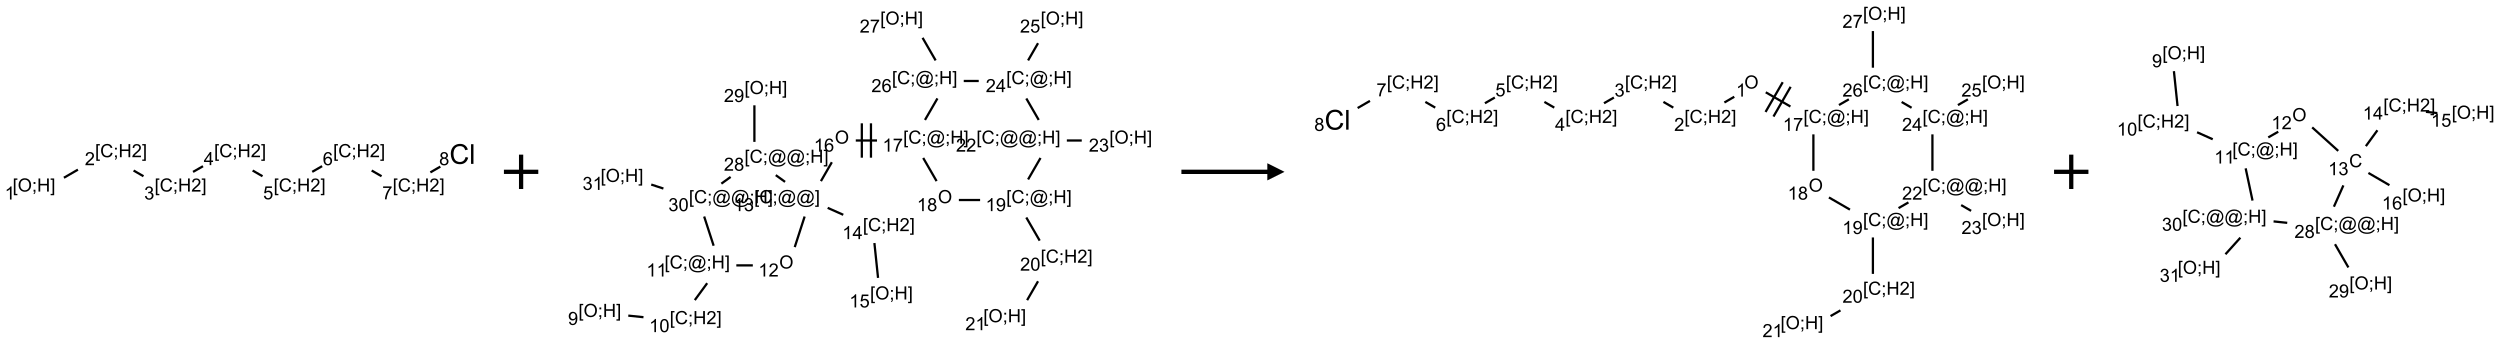 <?xml version="1.0" encoding="UTF-8"?>
<svg xmlns="http://www.w3.org/2000/svg" xmlns:xlink="http://www.w3.org/1999/xlink" width="1455" height="200" viewBox="0 0 1455 200">
<defs>
<g>
<g id="glyph-0-0">
<path d="M 1.332 0 L 1.332 -6.668 L 6.668 -6.668 L 6.668 0 Z M 1.5 -0.168 L 6.5 -0.168 L 6.5 -6.5 L 1.5 -6.5 Z M 1.5 -0.168 "/>
</g>
<g id="glyph-0-1">
<path d="M 0.723 2.121 L 0.723 -7.637 L 2.793 -7.637 L 2.793 -6.859 L 1.66 -6.859 L 1.66 1.344 L 2.793 1.344 L 2.793 2.121 Z M 0.723 2.121 "/>
</g>
<g id="glyph-0-2">
<path d="M 0.516 -3.719 C 0.516 -4.984 0.855 -5.977 1.535 -6.695 C 2.215 -7.414 3.094 -7.77 4.172 -7.77 C 4.875 -7.77 5.512 -7.602 6.078 -7.266 C 6.645 -6.93 7.074 -6.461 7.371 -5.855 C 7.668 -5.254 7.816 -4.57 7.816 -3.809 C 7.816 -3.035 7.66 -2.34 7.348 -1.73 C 7.035 -1.117 6.594 -0.656 6.02 -0.34 C 5.449 -0.027 4.828 0.129 4.168 0.129 C 3.449 0.129 2.805 -0.043 2.238 -0.391 C 1.672 -0.738 1.246 -1.211 0.953 -1.812 C 0.66 -2.414 0.516 -3.047 0.516 -3.719 Z M 1.559 -3.703 C 1.559 -2.781 1.805 -2.059 2.301 -1.527 C 2.793 -1 3.414 -0.734 4.16 -0.734 C 4.922 -0.734 5.547 -1 6.039 -1.535 C 6.531 -2.07 6.777 -2.828 6.777 -3.812 C 6.777 -4.434 6.672 -4.977 6.461 -5.441 C 6.25 -5.902 5.945 -6.262 5.539 -6.52 C 5.133 -6.773 4.68 -6.902 4.176 -6.902 C 3.461 -6.902 2.848 -6.656 2.332 -6.164 C 1.816 -5.672 1.559 -4.852 1.559 -3.703 Z M 1.559 -3.703 "/>
</g>
<g id="glyph-0-3">
<path d="M 0.949 -4.465 L 0.949 -5.531 L 2.016 -5.531 L 2.016 -4.465 Z M 0.949 0 L 0.949 -1.066 L 2.016 -1.066 L 2.016 0 C 2.016 0.391 1.945 0.711 1.809 0.949 C 1.668 1.191 1.449 1.379 1.145 1.512 L 0.887 1.109 C 1.082 1.023 1.23 0.895 1.324 0.727 C 1.418 0.559 1.469 0.316 1.48 0 Z M 0.949 0 "/>
</g>
<g id="glyph-0-4">
<path d="M 0.855 0 L 0.855 -7.637 L 1.863 -7.637 L 1.863 -4.5 L 5.832 -4.5 L 5.832 -7.637 L 6.844 -7.637 L 6.844 0 L 5.832 0 L 5.832 -3.598 L 1.863 -3.598 L 1.863 0 Z M 0.855 0 "/>
</g>
<g id="glyph-0-5">
<path d="M 2.27 2.121 L 0.203 2.121 L 0.203 1.344 L 1.332 1.344 L 1.332 -6.859 L 0.203 -6.859 L 0.203 -7.637 L 2.27 -7.637 Z M 2.27 2.121 "/>
</g>
<g id="glyph-0-6">
<path d="M 3.973 0 L 3.035 0 L 3.035 -5.973 C 2.809 -5.758 2.516 -5.543 2.148 -5.328 C 1.781 -5.113 1.453 -4.953 1.16 -4.844 L 1.16 -5.75 C 1.684 -5.996 2.145 -6.297 2.535 -6.645 C 2.93 -6.996 3.207 -7.336 3.371 -7.668 L 3.973 -7.668 Z M 3.973 0 "/>
</g>
<g id="glyph-0-7">
<path d="M 6.27 -2.676 L 7.281 -2.422 C 7.07 -1.594 6.688 -0.961 6.137 -0.523 C 5.586 -0.086 4.914 0.129 4.121 0.129 C 3.297 0.129 2.629 -0.039 2.113 -0.371 C 1.598 -0.707 1.203 -1.191 0.934 -1.828 C 0.664 -2.465 0.531 -3.145 0.531 -3.875 C 0.531 -4.672 0.684 -5.363 0.988 -5.957 C 1.293 -6.547 1.723 -6.996 2.285 -7.305 C 2.844 -7.613 3.461 -7.766 4.137 -7.766 C 4.898 -7.766 5.543 -7.57 6.062 -7.184 C 6.582 -6.793 6.945 -6.246 7.152 -5.543 L 6.156 -5.309 C 5.98 -5.863 5.723 -6.266 5.387 -6.52 C 5.051 -6.773 4.625 -6.902 4.113 -6.902 C 3.527 -6.902 3.039 -6.762 2.645 -6.48 C 2.25 -6.199 1.973 -5.82 1.812 -5.348 C 1.652 -4.871 1.574 -4.383 1.574 -3.879 C 1.574 -3.23 1.668 -2.664 1.855 -2.18 C 2.047 -1.695 2.34 -1.332 2.738 -1.094 C 3.137 -0.855 3.57 -0.734 4.035 -0.734 C 4.602 -0.734 5.082 -0.898 5.473 -1.223 C 5.867 -1.551 6.133 -2.035 6.27 -2.676 Z M 6.27 -2.676 "/>
</g>
<g id="glyph-0-8">
<path d="M 5.371 -0.902 L 5.371 0 L 0.324 0 C 0.316 -0.227 0.352 -0.441 0.434 -0.652 C 0.562 -0.996 0.766 -1.332 1.051 -1.668 C 1.332 -2 1.742 -2.387 2.277 -2.824 C 3.105 -3.504 3.668 -4.043 3.957 -4.441 C 4.25 -4.84 4.395 -5.215 4.395 -5.566 C 4.395 -5.938 4.262 -6.254 3.996 -6.508 C 3.73 -6.762 3.387 -6.891 2.957 -6.891 C 2.508 -6.891 2.145 -6.754 1.875 -6.484 C 1.605 -6.215 1.469 -5.84 1.465 -5.359 L 0.5 -5.457 C 0.566 -6.176 0.812 -6.727 1.246 -7.102 C 1.676 -7.477 2.254 -7.668 2.98 -7.668 C 3.711 -7.668 4.293 -7.465 4.719 -7.059 C 5.145 -6.652 5.359 -6.148 5.359 -5.547 C 5.359 -5.242 5.297 -4.941 5.172 -4.645 C 5.047 -4.352 4.84 -4.039 4.551 -3.715 C 4.262 -3.387 3.777 -2.938 3.105 -2.371 C 2.543 -1.898 2.18 -1.578 2.02 -1.41 C 1.859 -1.242 1.73 -1.07 1.625 -0.902 Z M 5.371 -0.902 "/>
</g>
<g id="glyph-0-9">
<path d="M 0.449 -2.016 L 1.387 -2.141 C 1.492 -1.609 1.676 -1.227 1.934 -0.992 C 2.191 -0.758 2.508 -0.641 2.879 -0.641 C 3.32 -0.641 3.695 -0.793 3.996 -1.098 C 4.301 -1.402 4.453 -1.781 4.453 -2.234 C 4.453 -2.664 4.312 -3.02 4.031 -3.301 C 3.75 -3.578 3.391 -3.719 2.957 -3.719 C 2.781 -3.719 2.562 -3.684 2.297 -3.613 L 2.402 -4.438 C 2.465 -4.43 2.516 -4.426 2.551 -4.426 C 2.949 -4.426 3.312 -4.531 3.629 -4.738 C 3.949 -4.949 4.109 -5.27 4.109 -5.703 C 4.109 -6.047 3.992 -6.332 3.762 -6.559 C 3.527 -6.785 3.227 -6.895 2.859 -6.895 C 2.496 -6.895 2.191 -6.781 1.949 -6.551 C 1.707 -6.324 1.547 -5.98 1.48 -5.52 L 0.543 -5.688 C 0.656 -6.316 0.918 -6.805 1.324 -7.148 C 1.73 -7.492 2.234 -7.668 2.84 -7.668 C 3.254 -7.668 3.641 -7.578 3.988 -7.398 C 4.34 -7.219 4.609 -6.977 4.793 -6.668 C 4.98 -6.359 5.074 -6.031 5.074 -5.684 C 5.074 -5.352 4.984 -5.051 4.809 -4.781 C 4.629 -4.512 4.367 -4.297 4.02 -4.137 C 4.473 -4.031 4.824 -3.816 5.074 -3.488 C 5.324 -3.16 5.449 -2.75 5.449 -2.254 C 5.449 -1.59 5.203 -1.023 4.719 -0.559 C 4.234 -0.098 3.617 0.137 2.875 0.137 C 2.203 0.137 1.648 -0.062 1.207 -0.465 C 0.762 -0.863 0.512 -1.379 0.449 -2.016 Z M 0.449 -2.016 "/>
</g>
<g id="glyph-0-10">
<path d="M 3.449 0 L 3.449 -1.828 L 0.137 -1.828 L 0.137 -2.688 L 3.621 -7.637 L 4.387 -7.637 L 4.387 -2.688 L 5.418 -2.688 L 5.418 -1.828 L 4.387 -1.828 L 4.387 0 Z M 3.449 -2.688 L 3.449 -6.129 L 1.059 -2.688 Z M 3.449 -2.688 "/>
</g>
<g id="glyph-0-11">
<path d="M 0.441 -2 L 1.426 -2.082 C 1.5 -1.605 1.668 -1.242 1.934 -1.004 C 2.199 -0.762 2.52 -0.641 2.895 -0.641 C 3.348 -0.641 3.73 -0.812 4.043 -1.152 C 4.355 -1.492 4.512 -1.941 4.512 -2.504 C 4.512 -3.039 4.359 -3.461 4.059 -3.77 C 3.758 -4.078 3.367 -4.234 2.879 -4.234 C 2.578 -4.234 2.305 -4.164 2.062 -4.027 C 1.82 -3.891 1.629 -3.715 1.488 -3.496 L 0.609 -3.609 L 1.348 -7.531 L 5.145 -7.531 L 5.145 -6.637 L 2.098 -6.637 L 1.688 -4.582 C 2.145 -4.902 2.625 -5.062 3.129 -5.062 C 3.797 -5.062 4.359 -4.832 4.816 -4.371 C 5.277 -3.91 5.504 -3.312 5.504 -2.59 C 5.504 -1.898 5.305 -1.301 4.902 -0.797 C 4.41 -0.18 3.742 0.129 2.895 0.129 C 2.199 0.129 1.633 -0.062 1.195 -0.453 C 0.758 -0.844 0.504 -1.359 0.441 -2 Z M 0.441 -2 "/>
</g>
<g id="glyph-0-12">
<path d="M 5.309 -5.766 L 4.375 -5.691 C 4.293 -6.059 4.172 -6.328 4.02 -6.496 C 3.766 -6.762 3.453 -6.895 3.082 -6.895 C 2.785 -6.895 2.523 -6.812 2.297 -6.645 C 2 -6.43 1.77 -6.117 1.598 -5.703 C 1.43 -5.289 1.34 -4.703 1.332 -3.938 C 1.559 -4.281 1.836 -4.535 2.16 -4.703 C 2.488 -4.871 2.828 -4.953 3.188 -4.953 C 3.812 -4.953 4.344 -4.723 4.785 -4.262 C 5.223 -3.801 5.441 -3.207 5.441 -2.48 C 5.441 -2 5.34 -1.555 5.133 -1.145 C 4.926 -0.73 4.641 -0.418 4.281 -0.199 C 3.922 0.02 3.512 0.129 3.051 0.129 C 2.27 0.129 1.633 -0.156 1.141 -0.73 C 0.648 -1.305 0.402 -2.254 0.402 -3.574 C 0.402 -5.051 0.672 -6.121 1.219 -6.793 C 1.695 -7.375 2.336 -7.668 3.141 -7.668 C 3.742 -7.668 4.234 -7.5 4.617 -7.16 C 5 -6.824 5.23 -6.359 5.309 -5.766 Z M 1.48 -2.473 C 1.48 -2.152 1.547 -1.844 1.684 -1.547 C 1.82 -1.25 2.016 -1.027 2.262 -0.871 C 2.508 -0.719 2.766 -0.641 3.035 -0.641 C 3.434 -0.641 3.773 -0.801 4.059 -1.121 C 4.344 -1.441 4.484 -1.875 4.484 -2.422 C 4.484 -2.949 4.344 -3.367 4.062 -3.668 C 3.781 -3.973 3.426 -4.125 3 -4.125 C 2.578 -4.125 2.219 -3.973 1.922 -3.668 C 1.625 -3.363 1.48 -2.969 1.48 -2.473 Z M 1.48 -2.473 "/>
</g>
<g id="glyph-0-13">
<path d="M 0.504 -6.637 L 0.504 -7.535 L 5.449 -7.535 L 5.449 -6.809 C 4.961 -6.289 4.48 -5.602 4.004 -4.746 C 3.527 -3.887 3.156 -3.004 2.895 -2.098 C 2.707 -1.461 2.59 -0.762 2.535 0 L 1.574 0 C 1.582 -0.602 1.703 -1.328 1.926 -2.176 C 2.152 -3.027 2.477 -3.848 2.898 -4.637 C 3.32 -5.426 3.77 -6.094 4.246 -6.637 Z M 0.504 -6.637 "/>
</g>
<g id="glyph-0-14">
<path d="M 1.887 -4.141 C 1.496 -4.281 1.207 -4.484 1.02 -4.75 C 0.832 -5.016 0.738 -5.328 0.738 -5.699 C 0.738 -6.254 0.938 -6.719 1.34 -7.098 C 1.738 -7.477 2.27 -7.668 2.934 -7.668 C 3.598 -7.668 4.137 -7.473 4.543 -7.086 C 4.949 -6.699 5.152 -6.227 5.152 -5.672 C 5.152 -5.316 5.059 -5.008 4.871 -4.746 C 4.688 -4.484 4.406 -4.281 4.027 -4.141 C 4.496 -3.988 4.852 -3.742 5.098 -3.402 C 5.34 -3.062 5.465 -2.656 5.465 -2.184 C 5.465 -1.531 5.234 -0.98 4.77 -0.535 C 4.309 -0.09 3.703 0.129 2.949 0.129 C 2.195 0.129 1.586 -0.094 1.125 -0.539 C 0.664 -0.984 0.434 -1.543 0.434 -2.207 C 0.434 -2.703 0.559 -3.121 0.809 -3.457 C 1.062 -3.793 1.422 -4.02 1.887 -4.141 Z M 1.699 -5.73 C 1.699 -5.367 1.812 -5.074 2.047 -4.844 C 2.281 -4.613 2.582 -4.5 2.953 -4.5 C 3.312 -4.5 3.609 -4.613 3.84 -4.84 C 4.07 -5.066 4.188 -5.348 4.188 -5.676 C 4.188 -6.02 4.07 -6.309 3.832 -6.543 C 3.594 -6.777 3.297 -6.895 2.941 -6.895 C 2.586 -6.895 2.289 -6.781 2.051 -6.551 C 1.816 -6.324 1.699 -6.047 1.699 -5.73 Z M 1.395 -2.203 C 1.395 -1.938 1.461 -1.676 1.586 -1.426 C 1.711 -1.176 1.902 -0.984 2.152 -0.848 C 2.402 -0.711 2.672 -0.641 2.957 -0.641 C 3.406 -0.641 3.777 -0.785 4.066 -1.074 C 4.359 -1.363 4.504 -1.727 4.504 -2.172 C 4.504 -2.625 4.355 -2.996 4.055 -3.293 C 3.754 -3.586 3.379 -3.734 2.926 -3.734 C 2.484 -3.734 2.121 -3.59 1.832 -3.297 C 1.543 -3.004 1.395 -2.641 1.395 -2.203 Z M 1.395 -2.203 "/>
</g>
<g id="glyph-0-15">
<path d="M 0.582 -1.766 L 1.484 -1.848 C 1.562 -1.426 1.707 -1.117 1.922 -0.926 C 2.137 -0.734 2.414 -0.641 2.75 -0.641 C 3.039 -0.641 3.289 -0.707 3.508 -0.84 C 3.727 -0.973 3.902 -1.148 4.043 -1.367 C 4.18 -1.586 4.297 -1.887 4.391 -2.262 C 4.484 -2.637 4.531 -3.016 4.531 -3.406 C 4.531 -3.449 4.531 -3.512 4.527 -3.594 C 4.34 -3.297 4.082 -3.055 3.758 -2.867 C 3.434 -2.68 3.082 -2.59 2.703 -2.59 C 2.07 -2.59 1.535 -2.816 1.098 -3.277 C 0.66 -3.734 0.441 -4.34 0.441 -5.09 C 0.441 -5.863 0.672 -6.484 1.129 -6.957 C 1.586 -7.43 2.156 -7.668 2.844 -7.668 C 3.34 -7.668 3.793 -7.531 4.207 -7.266 C 4.617 -7 4.93 -6.617 5.145 -6.121 C 5.355 -5.629 5.465 -4.91 5.465 -3.973 C 5.465 -2.996 5.359 -2.223 5.145 -1.645 C 4.934 -1.066 4.617 -0.625 4.199 -0.324 C 3.781 -0.02 3.293 0.129 2.73 0.129 C 2.133 0.129 1.645 -0.035 1.266 -0.367 C 0.887 -0.699 0.66 -1.164 0.582 -1.766 Z M 4.422 -5.137 C 4.422 -5.676 4.277 -6.102 3.992 -6.418 C 3.707 -6.734 3.359 -6.891 2.957 -6.891 C 2.543 -6.891 2.18 -6.719 1.871 -6.379 C 1.562 -6.039 1.406 -5.598 1.406 -5.059 C 1.406 -4.57 1.555 -4.176 1.848 -3.871 C 2.141 -3.566 2.5 -3.418 2.934 -3.418 C 3.367 -3.418 3.723 -3.57 4.004 -3.871 C 4.281 -4.176 4.422 -4.598 4.422 -5.137 Z M 4.422 -5.137 "/>
</g>
<g id="glyph-0-16">
<path d="M 0.441 -3.766 C 0.441 -4.668 0.535 -5.395 0.723 -5.945 C 0.906 -6.496 1.184 -6.922 1.551 -7.219 C 1.918 -7.516 2.375 -7.668 2.934 -7.668 C 3.344 -7.668 3.703 -7.586 4.012 -7.418 C 4.32 -7.254 4.574 -7.016 4.777 -6.707 C 4.977 -6.395 5.137 -6.016 5.25 -5.57 C 5.363 -5.125 5.422 -4.523 5.422 -3.766 C 5.422 -2.871 5.328 -2.148 5.145 -1.598 C 4.961 -1.047 4.688 -0.621 4.32 -0.32 C 3.953 -0.02 3.492 0.129 2.934 0.129 C 2.195 0.129 1.617 -0.133 1.199 -0.66 C 0.695 -1.297 0.441 -2.332 0.441 -3.766 Z M 1.406 -3.766 C 1.406 -2.512 1.555 -1.68 1.848 -1.262 C 2.141 -0.848 2.5 -0.641 2.934 -0.641 C 3.363 -0.641 3.727 -0.848 4.02 -1.266 C 4.312 -1.684 4.457 -2.516 4.457 -3.766 C 4.457 -5.023 4.312 -5.859 4.02 -6.27 C 3.727 -6.684 3.359 -6.891 2.922 -6.891 C 2.492 -6.891 2.148 -6.707 1.891 -6.344 C 1.566 -5.879 1.406 -5.02 1.406 -3.766 Z M 1.406 -3.766 "/>
</g>
<g id="glyph-0-17">
<path d="M 6.047 -0.848 C 5.82 -0.59 5.57 -0.379 5.289 -0.223 C 5.008 -0.062 4.73 0.016 4.449 0.016 C 4.141 0.016 3.84 -0.074 3.547 -0.254 C 3.254 -0.434 3.02 -0.715 2.836 -1.09 C 2.652 -1.465 2.562 -1.875 2.562 -2.324 C 2.562 -2.875 2.703 -3.43 2.988 -3.98 C 3.27 -4.535 3.621 -4.953 4.043 -5.23 C 4.461 -5.508 4.871 -5.645 5.266 -5.645 C 5.566 -5.645 5.855 -5.566 6.129 -5.41 C 6.402 -5.25 6.641 -5.012 6.84 -4.688 L 7.016 -5.496 L 7.949 -5.496 L 7.199 -2 C 7.094 -1.516 7.043 -1.246 7.043 -1.191 C 7.043 -1.098 7.078 -1.02 7.148 -0.949 C 7.219 -0.883 7.305 -0.848 7.406 -0.848 C 7.59 -0.848 7.832 -0.953 8.129 -1.168 C 8.527 -1.445 8.84 -1.816 9.07 -2.285 C 9.301 -2.75 9.418 -3.234 9.418 -3.73 C 9.418 -4.309 9.27 -4.852 8.973 -5.355 C 8.676 -5.859 8.23 -6.262 7.645 -6.562 C 7.055 -6.863 6.406 -7.016 5.691 -7.016 C 4.879 -7.016 4.137 -6.824 3.465 -6.445 C 2.793 -6.066 2.273 -5.52 1.902 -4.809 C 1.535 -4.098 1.348 -3.34 1.348 -2.527 C 1.348 -1.676 1.535 -0.941 1.902 -0.328 C 2.273 0.285 2.809 0.742 3.508 1.035 C 4.207 1.328 4.984 1.473 5.832 1.473 C 6.742 1.473 7.504 1.32 8.121 1.016 C 8.734 0.711 9.195 0.34 9.5 -0.098 L 10.441 -0.098 C 10.266 0.266 9.961 0.637 9.531 1.016 C 9.102 1.395 8.59 1.695 7.996 1.914 C 7.402 2.133 6.688 2.246 5.848 2.246 C 5.078 2.246 4.367 2.145 3.715 1.949 C 3.066 1.75 2.512 1.453 2.051 1.055 C 1.594 0.656 1.25 0.199 1.016 -0.316 C 0.723 -0.973 0.578 -1.684 0.578 -2.441 C 0.578 -3.289 0.75 -4.098 1.098 -4.863 C 1.523 -5.805 2.125 -6.527 2.902 -7.027 C 3.684 -7.527 4.629 -7.777 5.738 -7.777 C 6.602 -7.777 7.375 -7.602 8.059 -7.246 C 8.746 -6.895 9.285 -6.371 9.684 -5.672 C 10.02 -5.07 10.188 -4.418 10.188 -3.715 C 10.188 -2.707 9.832 -1.812 9.125 -1.031 C 8.492 -0.328 7.801 0.02 7.051 0.02 C 6.812 0.02 6.617 -0.016 6.473 -0.09 C 6.324 -0.16 6.215 -0.266 6.145 -0.402 C 6.102 -0.488 6.066 -0.637 6.047 -0.848 Z M 3.527 -2.262 C 3.527 -1.785 3.641 -1.414 3.863 -1.152 C 4.09 -0.887 4.348 -0.754 4.641 -0.754 C 4.836 -0.754 5.039 -0.812 5.254 -0.93 C 5.469 -1.047 5.676 -1.219 5.871 -1.449 C 6.066 -1.676 6.23 -1.969 6.355 -2.32 C 6.48 -2.672 6.543 -3.027 6.543 -3.379 C 6.543 -3.852 6.426 -4.219 6.191 -4.48 C 5.957 -4.738 5.672 -4.871 5.332 -4.871 C 5.109 -4.871 4.902 -4.812 4.707 -4.699 C 4.512 -4.586 4.32 -4.406 4.137 -4.156 C 3.953 -3.906 3.805 -3.602 3.691 -3.246 C 3.582 -2.887 3.527 -2.559 3.527 -2.262 Z M 3.527 -2.262 "/>
</g>
<g id="glyph-1-0">
<path d="M 2 0 L 2 -10 L 10 -10 L 10 0 Z M 2.25 -0.25 L 9.75 -0.25 L 9.75 -9.75 L 2.25 -9.75 Z M 2.25 -0.25 "/>
</g>
<g id="glyph-1-1">
<path d="M 9.406 -4.016 L 10.922 -3.633 C 10.605 -2.387 10.031 -1.438 9.207 -0.785 C 8.383 -0.133 7.371 0.195 6.18 0.195 C 4.945 0.195 3.941 -0.055 3.168 -0.559 C 2.395 -1.062 1.805 -1.789 1.402 -2.742 C 1 -3.695 0.797 -4.719 0.797 -5.812 C 0.797 -7.004 1.023 -8.047 1.48 -8.934 C 1.938 -9.82 2.586 -10.496 3.426 -10.957 C 4.266 -11.418 5.191 -11.648 6.203 -11.648 C 7.348 -11.648 8.312 -11.355 9.094 -10.773 C 9.875 -10.191 10.418 -9.371 10.727 -8.312 L 9.234 -7.961 C 8.969 -8.793 8.582 -9.402 8.078 -9.781 C 7.574 -10.16 6.938 -10.352 6.172 -10.352 C 5.293 -10.352 4.555 -10.141 3.965 -9.719 C 3.375 -9.297 2.957 -8.73 2.719 -8.02 C 2.48 -7.309 2.359 -6.574 2.359 -5.82 C 2.359 -4.848 2.5 -3.996 2.785 -3.27 C 3.07 -2.543 3.512 -2 4.109 -1.641 C 4.707 -1.281 5.355 -1.102 6.055 -1.102 C 6.902 -1.102 7.621 -1.348 8.211 -1.836 C 8.801 -2.324 9.199 -3.051 9.406 -4.016 Z M 9.406 -4.016 "/>
</g>
<g id="glyph-1-2">
<path d="M 1.023 0 L 1.023 -11.453 L 2.43 -11.453 L 2.43 0 Z M 1.023 0 "/>
</g>
</g>
</defs>
<path fill="none" stroke-width="0.033" stroke-linecap="butt" stroke-linejoin="miter" stroke="rgb(0%, 0%, 0%)" stroke-opacity="1" stroke-miterlimit="10" d="M 0.268 0.345 L 0.472 0.227 " transform="matrix(40, 0, 0, 40, 26.469, 89.652)"/>
<path fill="none" stroke-width="0.033" stroke-linecap="butt" stroke-linejoin="miter" stroke="rgb(0%, 0%, 0%)" stroke-opacity="1" stroke-miterlimit="10" d="M 1.282 0.24 L 1.426 0.323 " transform="matrix(40, 0, 0, 40, 26.469, 89.652)"/>
<path fill="none" stroke-width="0.033" stroke-linecap="butt" stroke-linejoin="miter" stroke="rgb(0%, 0%, 0%)" stroke-opacity="1" stroke-miterlimit="10" d="M 2.147 0.26 L 2.292 0.177 " transform="matrix(40, 0, 0, 40, 26.469, 89.652)"/>
<path fill="none" stroke-width="0.033" stroke-linecap="butt" stroke-linejoin="miter" stroke="rgb(0%, 0%, 0%)" stroke-opacity="1" stroke-miterlimit="10" d="M 3.014 0.24 L 3.158 0.323 " transform="matrix(40, 0, 0, 40, 26.469, 89.652)"/>
<path fill="none" stroke-width="0.033" stroke-linecap="butt" stroke-linejoin="miter" stroke="rgb(0%, 0%, 0%)" stroke-opacity="1" stroke-miterlimit="10" d="M 3.881 0.259 L 4.025 0.176 " transform="matrix(40, 0, 0, 40, 26.469, 89.652)"/>
<path fill="none" stroke-width="0.033" stroke-linecap="butt" stroke-linejoin="miter" stroke="rgb(0%, 0%, 0%)" stroke-opacity="1" stroke-miterlimit="10" d="M 4.746 0.24 L 4.89 0.323 " transform="matrix(40, 0, 0, 40, 26.469, 89.652)"/>
<path fill="none" stroke-width="0.033" stroke-linecap="butt" stroke-linejoin="miter" stroke="rgb(0%, 0%, 0%)" stroke-opacity="1" stroke-miterlimit="10" d="M 5.6 0.267 L 5.745 0.183 " transform="matrix(40, 0, 0, 40, 26.469, 89.652)"/>
<g fill="rgb(0%, 0%, 0%)" fill-opacity="1">
<use xlink:href="#glyph-0-1" x="7.332" y="111.5"/>
<use xlink:href="#glyph-0-2" x="10.296" y="111.5"/>
<use xlink:href="#glyph-0-3" x="18.592" y="111.5"/>
<use xlink:href="#glyph-0-4" x="21.556" y="111.5"/>
<use xlink:href="#glyph-0-5" x="29.259" y="111.5"/>
</g>
<g fill="rgb(0%, 0%, 0%)" fill-opacity="1">
<use xlink:href="#glyph-0-6" x="2.75" y="116.133"/>
</g>
<g fill="rgb(0%, 0%, 0%)" fill-opacity="1">
<use xlink:href="#glyph-0-1" x="55.32" y="91.496"/>
<use xlink:href="#glyph-0-7" x="58.284" y="91.496"/>
<use xlink:href="#glyph-0-3" x="65.987" y="91.496"/>
<use xlink:href="#glyph-0-4" x="68.951" y="91.496"/>
<use xlink:href="#glyph-0-8" x="76.654" y="91.496"/>
<use xlink:href="#glyph-0-5" x="82.586" y="91.496"/>
</g>
<g fill="rgb(0%, 0%, 0%)" fill-opacity="1">
<use xlink:href="#glyph-0-8" x="49.344" y="96.133"/>
</g>
<g fill="rgb(0%, 0%, 0%)" fill-opacity="1">
<use xlink:href="#glyph-0-1" x="89.961" y="111.496"/>
<use xlink:href="#glyph-0-7" x="92.924" y="111.496"/>
<use xlink:href="#glyph-0-3" x="100.628" y="111.496"/>
<use xlink:href="#glyph-0-4" x="103.591" y="111.496"/>
<use xlink:href="#glyph-0-8" x="111.294" y="111.496"/>
<use xlink:href="#glyph-0-5" x="117.227" y="111.496"/>
</g>
<g fill="rgb(0%, 0%, 0%)" fill-opacity="1">
<use xlink:href="#glyph-0-9" x="83.906" y="116.133"/>
</g>
<g fill="rgb(0%, 0%, 0%)" fill-opacity="1">
<use xlink:href="#glyph-0-1" x="124.605" y="91.496"/>
<use xlink:href="#glyph-0-7" x="127.569" y="91.496"/>
<use xlink:href="#glyph-0-3" x="135.272" y="91.496"/>
<use xlink:href="#glyph-0-4" x="138.236" y="91.496"/>
<use xlink:href="#glyph-0-8" x="145.939" y="91.496"/>
<use xlink:href="#glyph-0-5" x="151.871" y="91.496"/>
</g>
<g fill="rgb(0%, 0%, 0%)" fill-opacity="1">
<use xlink:href="#glyph-0-10" x="118.578" y="96.102"/>
</g>
<g fill="rgb(0%, 0%, 0%)" fill-opacity="1">
<use xlink:href="#glyph-0-1" x="159.246" y="111.496"/>
<use xlink:href="#glyph-0-7" x="162.21" y="111.496"/>
<use xlink:href="#glyph-0-3" x="169.913" y="111.496"/>
<use xlink:href="#glyph-0-4" x="172.876" y="111.496"/>
<use xlink:href="#glyph-0-8" x="180.579" y="111.496"/>
<use xlink:href="#glyph-0-5" x="186.512" y="111.496"/>
</g>
<g fill="rgb(0%, 0%, 0%)" fill-opacity="1">
<use xlink:href="#glyph-0-11" x="153.129" y="116"/>
</g>
<g fill="rgb(0%, 0%, 0%)" fill-opacity="1">
<use xlink:href="#glyph-0-1" x="193.887" y="91.496"/>
<use xlink:href="#glyph-0-7" x="196.85" y="91.496"/>
<use xlink:href="#glyph-0-3" x="204.553" y="91.496"/>
<use xlink:href="#glyph-0-4" x="207.517" y="91.496"/>
<use xlink:href="#glyph-0-8" x="215.22" y="91.496"/>
<use xlink:href="#glyph-0-5" x="221.152" y="91.496"/>
</g>
<g fill="rgb(0%, 0%, 0%)" fill-opacity="1">
<use xlink:href="#glyph-0-12" x="187.836" y="96.133"/>
</g>
<g fill="rgb(0%, 0%, 0%)" fill-opacity="1">
<use xlink:href="#glyph-0-1" x="228.527" y="111.496"/>
<use xlink:href="#glyph-0-7" x="231.491" y="111.496"/>
<use xlink:href="#glyph-0-3" x="239.194" y="111.496"/>
<use xlink:href="#glyph-0-4" x="242.158" y="111.496"/>
<use xlink:href="#glyph-0-8" x="249.861" y="111.496"/>
<use xlink:href="#glyph-0-5" x="255.793" y="111.496"/>
</g>
<g fill="rgb(0%, 0%, 0%)" fill-opacity="1">
<use xlink:href="#glyph-0-13" x="222.469" y="116.004"/>
</g>
<g fill="rgb(0%, 0%, 0%)" fill-opacity="1">
<use xlink:href="#glyph-1-1" x="261.566" y="95.379"/>
<use xlink:href="#glyph-1-2" x="273.121" y="95.379"/>
</g>
<g fill="rgb(0%, 0%, 0%)" fill-opacity="1">
<use xlink:href="#glyph-0-14" x="255.566" y="96.133"/>
</g>
<path fill="none" stroke-width="0.062" stroke-linecap="butt" stroke-linejoin="miter" stroke="rgb(0%, 0%, 0%)" stroke-opacity="1" stroke-miterlimit="10" d="M -0 0 L 0.5 0 M 0.25 -0.25 L 0.25 0.25 " transform="matrix(40, 0, 0, 40, 293.281, 100)"/>
<path fill="none" stroke-width="0.033" stroke-linecap="butt" stroke-linejoin="miter" stroke="rgb(0%, 0%, 0%)" stroke-opacity="1" stroke-miterlimit="10" d="M 0.247 4.28 L 0.468 4.303 " transform="matrix(40, 0, 0, 40, 355.781, 12.492)"/>
<path fill="none" stroke-width="0.033" stroke-linecap="butt" stroke-linejoin="miter" stroke="rgb(0%, 0%, 0%)" stroke-opacity="1" stroke-miterlimit="10" d="M 1.215 4.054 L 1.395 3.808 " transform="matrix(40, 0, 0, 40, 355.781, 12.492)"/>
<path fill="none" stroke-width="0.033" stroke-linecap="butt" stroke-linejoin="miter" stroke="rgb(0%, 0%, 0%)" stroke-opacity="1" stroke-miterlimit="10" d="M 1.819 3.549 L 2.059 3.549 " transform="matrix(40, 0, 0, 40, 355.781, 12.492)"/>
<path fill="none" stroke-width="0.033" stroke-linecap="butt" stroke-linejoin="miter" stroke="rgb(0%, 0%, 0%)" stroke-opacity="1" stroke-miterlimit="10" d="M 2.669 3.283 L 2.813 2.838 " transform="matrix(40, 0, 0, 40, 355.781, 12.492)"/>
<path fill="none" stroke-width="0.033" stroke-linecap="butt" stroke-linejoin="miter" stroke="rgb(0%, 0%, 0%)" stroke-opacity="1" stroke-miterlimit="10" d="M 3.148 2.712 L 3.375 2.813 " transform="matrix(40, 0, 0, 40, 355.781, 12.492)"/>
<path fill="none" stroke-width="0.033" stroke-linecap="butt" stroke-linejoin="miter" stroke="rgb(0%, 0%, 0%)" stroke-opacity="1" stroke-miterlimit="10" d="M 3.828 3.224 L 3.881 3.731 " transform="matrix(40, 0, 0, 40, 355.781, 12.492)"/>
<path fill="none" stroke-width="0.033" stroke-linecap="butt" stroke-linejoin="miter" stroke="rgb(0%, 0%, 0%)" stroke-opacity="1" stroke-miterlimit="10" d="M 3.05 2.323 L 3.209 2.048 " transform="matrix(40, 0, 0, 40, 355.781, 12.492)"/>
<path fill="none" stroke-width="0.033" stroke-linecap="butt" stroke-linejoin="miter" stroke="rgb(0%, 0%, 0%)" stroke-opacity="1" stroke-miterlimit="10" d="M 3.557 1.732 L 3.866 1.732 " transform="matrix(40, 0, 0, 40, 355.781, 12.492)"/>
<path fill="none" stroke-width="0.033" stroke-linecap="butt" stroke-linejoin="miter" stroke="rgb(0%, 0%, 0%)" stroke-opacity="1" stroke-miterlimit="10" d="M 3.778 1.982 L 3.778 1.482 " transform="matrix(40, 0, 0, 40, 355.781, 12.492)"/>
<path fill="none" stroke-width="0.033" stroke-linecap="butt" stroke-linejoin="miter" stroke="rgb(0%, 0%, 0%)" stroke-opacity="1" stroke-miterlimit="10" d="M 3.645 1.982 L 3.645 1.482 " transform="matrix(40, 0, 0, 40, 355.781, 12.492)"/>
<path fill="none" stroke-width="0.033" stroke-linecap="butt" stroke-linejoin="miter" stroke="rgb(0%, 0%, 0%)" stroke-opacity="1" stroke-miterlimit="10" d="M 4.538 1.986 L 4.733 2.323 " transform="matrix(40, 0, 0, 40, 355.781, 12.492)"/>
<path fill="none" stroke-width="0.033" stroke-linecap="butt" stroke-linejoin="miter" stroke="rgb(0%, 0%, 0%)" stroke-opacity="1" stroke-miterlimit="10" d="M 5.057 2.598 L 5.366 2.598 " transform="matrix(40, 0, 0, 40, 355.781, 12.492)"/>
<path fill="none" stroke-width="0.033" stroke-linecap="butt" stroke-linejoin="miter" stroke="rgb(0%, 0%, 0%)" stroke-opacity="1" stroke-miterlimit="10" d="M 6.038 2.852 L 6.233 3.189 " transform="matrix(40, 0, 0, 40, 355.781, 12.492)"/>
<path fill="none" stroke-width="0.033" stroke-linecap="butt" stroke-linejoin="miter" stroke="rgb(0%, 0%, 0%)" stroke-opacity="1" stroke-miterlimit="10" d="M 6.209 3.78 L 6.05 4.055 " transform="matrix(40, 0, 0, 40, 355.781, 12.492)"/>
<path fill="none" stroke-width="0.033" stroke-linecap="butt" stroke-linejoin="miter" stroke="rgb(0%, 0%, 0%)" stroke-opacity="1" stroke-miterlimit="10" d="M 6.064 2.299 L 6.245 1.986 " transform="matrix(40, 0, 0, 40, 355.781, 12.492)"/>
<path fill="none" stroke-width="0.033" stroke-linecap="butt" stroke-linejoin="miter" stroke="rgb(0%, 0%, 0%)" stroke-opacity="1" stroke-miterlimit="10" d="M 6.628 1.732 L 6.845 1.732 " transform="matrix(40, 0, 0, 40, 355.781, 12.492)"/>
<path fill="none" stroke-width="0.033" stroke-linecap="butt" stroke-linejoin="miter" stroke="rgb(0%, 0%, 0%)" stroke-opacity="1" stroke-miterlimit="10" d="M 6.219 1.433 L 6.038 1.12 " transform="matrix(40, 0, 0, 40, 355.781, 12.492)"/>
<path fill="none" stroke-width="0.033" stroke-linecap="butt" stroke-linejoin="miter" stroke="rgb(0%, 0%, 0%)" stroke-opacity="1" stroke-miterlimit="10" d="M 6.064 0.567 L 6.209 0.316 " transform="matrix(40, 0, 0, 40, 355.781, 12.492)"/>
<path fill="none" stroke-width="0.033" stroke-linecap="butt" stroke-linejoin="miter" stroke="rgb(0%, 0%, 0%)" stroke-opacity="1" stroke-miterlimit="10" d="M 5.346 0.866 L 5.128 0.866 " transform="matrix(40, 0, 0, 40, 355.781, 12.492)"/>
<path fill="none" stroke-width="0.033" stroke-linecap="butt" stroke-linejoin="miter" stroke="rgb(0%, 0%, 0%)" stroke-opacity="1" stroke-miterlimit="10" d="M 4.745 1.12 L 4.564 1.433 " transform="matrix(40, 0, 0, 40, 355.781, 12.492)"/>
<path fill="none" stroke-width="0.033" stroke-linecap="butt" stroke-linejoin="miter" stroke="rgb(0%, 0%, 0%)" stroke-opacity="1" stroke-miterlimit="10" d="M 4.719 0.567 L 4.529 0.238 " transform="matrix(40, 0, 0, 40, 355.781, 12.492)"/>
<path fill="none" stroke-width="0.033" stroke-linecap="butt" stroke-linejoin="miter" stroke="rgb(0%, 0%, 0%)" stroke-opacity="1" stroke-miterlimit="10" d="M 2.528 2.334 L 2.393 2.236 " transform="matrix(40, 0, 0, 40, 355.781, 12.492)"/>
<path fill="none" stroke-width="0.033" stroke-linecap="butt" stroke-linejoin="miter" stroke="rgb(0%, 0%, 0%)" stroke-opacity="1" stroke-miterlimit="10" d="M 2.082 1.752 L 2.082 1.22 " transform="matrix(40, 0, 0, 40, 355.781, 12.492)"/>
<path fill="none" stroke-width="0.033" stroke-linecap="butt" stroke-linejoin="miter" stroke="rgb(0%, 0%, 0%)" stroke-opacity="1" stroke-miterlimit="10" d="M 1.736 2.262 L 1.601 2.36 " transform="matrix(40, 0, 0, 40, 355.781, 12.492)"/>
<path fill="none" stroke-width="0.033" stroke-linecap="butt" stroke-linejoin="miter" stroke="rgb(0%, 0%, 0%)" stroke-opacity="1" stroke-miterlimit="10" d="M 1.351 2.838 L 1.489 3.263 " transform="matrix(40, 0, 0, 40, 355.781, 12.492)"/>
<path fill="none" stroke-width="0.033" stroke-linecap="butt" stroke-linejoin="miter" stroke="rgb(0%, 0%, 0%)" stroke-opacity="1" stroke-miterlimit="10" d="M 0.758 2.431 L 0.581 2.373 " transform="matrix(40, 0, 0, 40, 355.781, 12.492)"/>
<g fill="rgb(0%, 0%, 0%)" fill-opacity="1">
<use xlink:href="#glyph-0-1" x="336.645" y="184.484"/>
<use xlink:href="#glyph-0-2" x="339.608" y="184.484"/>
<use xlink:href="#glyph-0-3" x="347.905" y="184.484"/>
<use xlink:href="#glyph-0-4" x="350.868" y="184.484"/>
<use xlink:href="#glyph-0-5" x="358.572" y="184.484"/>
</g>
<g fill="rgb(0%, 0%, 0%)" fill-opacity="1">
<use xlink:href="#glyph-0-15" x="330.57" y="189.117"/>
</g>
<g fill="rgb(0%, 0%, 0%)" fill-opacity="1">
<use xlink:href="#glyph-0-1" x="389.773" y="188.664"/>
<use xlink:href="#glyph-0-7" x="392.737" y="188.664"/>
<use xlink:href="#glyph-0-3" x="400.44" y="188.664"/>
<use xlink:href="#glyph-0-4" x="403.404" y="188.664"/>
<use xlink:href="#glyph-0-8" x="411.107" y="188.664"/>
<use xlink:href="#glyph-0-5" x="417.039" y="188.664"/>
</g>
<g fill="rgb(0%, 0%, 0%)" fill-opacity="1">
<use xlink:href="#glyph-0-6" x="377.812" y="193.301"/>
<use xlink:href="#glyph-0-16" x="383.745" y="193.301"/>
</g>
<g fill="rgb(0%, 0%, 0%)" fill-opacity="1">
<use xlink:href="#glyph-0-1" x="386.738" y="156.309"/>
<use xlink:href="#glyph-0-7" x="389.702" y="156.309"/>
<use xlink:href="#glyph-0-3" x="397.405" y="156.309"/>
<use xlink:href="#glyph-0-17" x="400.368" y="156.309"/>
<use xlink:href="#glyph-0-3" x="411.197" y="156.309"/>
<use xlink:href="#glyph-0-4" x="414.16" y="156.309"/>
<use xlink:href="#glyph-0-5" x="421.863" y="156.309"/>
</g>
<g fill="rgb(0%, 0%, 0%)" fill-opacity="1">
<use xlink:href="#glyph-0-6" x="376.223" y="160.938"/>
<use xlink:href="#glyph-0-6" x="382.155" y="160.938"/>
</g>
<g fill="rgb(0%, 0%, 0%)" fill-opacity="1">
<use xlink:href="#glyph-0-2" x="453.496" y="156.305"/>
</g>
<g fill="rgb(0%, 0%, 0%)" fill-opacity="1">
<use xlink:href="#glyph-0-6" x="441.375" y="160.938"/>
<use xlink:href="#glyph-0-8" x="447.307" y="160.938"/>
</g>
<g fill="rgb(0%, 0%, 0%)" fill-opacity="1">
<use xlink:href="#glyph-0-1" x="438.938" y="118.27"/>
<use xlink:href="#glyph-0-7" x="441.901" y="118.27"/>
<use xlink:href="#glyph-0-3" x="449.604" y="118.27"/>
<use xlink:href="#glyph-0-17" x="452.568" y="118.27"/>
<use xlink:href="#glyph-0-17" x="463.396" y="118.27"/>
<use xlink:href="#glyph-0-5" x="474.224" y="118.27"/>
</g>
<g fill="rgb(0%, 0%, 0%)" fill-opacity="1">
<use xlink:href="#glyph-0-6" x="426.949" y="122.895"/>
<use xlink:href="#glyph-0-9" x="432.882" y="122.895"/>
</g>
<g fill="rgb(0%, 0%, 0%)" fill-opacity="1">
<use xlink:href="#glyph-0-1" x="502.188" y="134.531"/>
<use xlink:href="#glyph-0-7" x="505.151" y="134.531"/>
<use xlink:href="#glyph-0-3" x="512.854" y="134.531"/>
<use xlink:href="#glyph-0-4" x="515.818" y="134.531"/>
<use xlink:href="#glyph-0-8" x="523.521" y="134.531"/>
<use xlink:href="#glyph-0-5" x="529.453" y="134.531"/>
</g>
<g fill="rgb(0%, 0%, 0%)" fill-opacity="1">
<use xlink:href="#glyph-0-6" x="490.23" y="139.164"/>
<use xlink:href="#glyph-0-10" x="496.163" y="139.164"/>
</g>
<g fill="rgb(0%, 0%, 0%)" fill-opacity="1">
<use xlink:href="#glyph-0-1" x="506.371" y="174.312"/>
<use xlink:href="#glyph-0-2" x="509.335" y="174.312"/>
<use xlink:href="#glyph-0-3" x="517.632" y="174.312"/>
<use xlink:href="#glyph-0-4" x="520.595" y="174.312"/>
<use xlink:href="#glyph-0-5" x="528.298" y="174.312"/>
</g>
<g fill="rgb(0%, 0%, 0%)" fill-opacity="1">
<use xlink:href="#glyph-0-6" x="494.324" y="178.945"/>
<use xlink:href="#glyph-0-11" x="500.257" y="178.945"/>
</g>
<g fill="rgb(0%, 0%, 0%)" fill-opacity="1">
<use xlink:href="#glyph-0-2" x="485.855" y="83.621"/>
</g>
<g fill="rgb(0%, 0%, 0%)" fill-opacity="1">
<use xlink:href="#glyph-0-6" x="473.66" y="88.254"/>
<use xlink:href="#glyph-0-12" x="479.592" y="88.254"/>
</g>
<g fill="rgb(0%, 0%, 0%)" fill-opacity="1">
<use xlink:href="#glyph-0-1" x="525.645" y="83.625"/>
<use xlink:href="#glyph-0-7" x="528.608" y="83.625"/>
<use xlink:href="#glyph-0-3" x="536.311" y="83.625"/>
<use xlink:href="#glyph-0-17" x="539.275" y="83.625"/>
<use xlink:href="#glyph-0-3" x="550.103" y="83.625"/>
<use xlink:href="#glyph-0-4" x="553.066" y="83.625"/>
<use xlink:href="#glyph-0-5" x="560.77" y="83.625"/>
</g>
<g fill="rgb(0%, 0%, 0%)" fill-opacity="1">
<use xlink:href="#glyph-0-6" x="513.656" y="88.254"/>
<use xlink:href="#glyph-0-13" x="519.589" y="88.254"/>
</g>
<g fill="rgb(0%, 0%, 0%)" fill-opacity="1">
<use xlink:href="#glyph-0-2" x="545.855" y="118.266"/>
</g>
<g fill="rgb(0%, 0%, 0%)" fill-opacity="1">
<use xlink:href="#glyph-0-6" x="533.641" y="122.895"/>
<use xlink:href="#glyph-0-14" x="539.573" y="122.895"/>
</g>
<g fill="rgb(0%, 0%, 0%)" fill-opacity="1">
<use xlink:href="#glyph-0-1" x="585.645" y="118.27"/>
<use xlink:href="#glyph-0-7" x="588.608" y="118.27"/>
<use xlink:href="#glyph-0-3" x="596.311" y="118.27"/>
<use xlink:href="#glyph-0-17" x="599.275" y="118.27"/>
<use xlink:href="#glyph-0-3" x="610.103" y="118.27"/>
<use xlink:href="#glyph-0-4" x="613.066" y="118.27"/>
<use xlink:href="#glyph-0-5" x="620.77" y="118.27"/>
</g>
<g fill="rgb(0%, 0%, 0%)" fill-opacity="1">
<use xlink:href="#glyph-0-6" x="573.641" y="122.895"/>
<use xlink:href="#glyph-0-15" x="579.573" y="122.895"/>
</g>
<g fill="rgb(0%, 0%, 0%)" fill-opacity="1">
<use xlink:href="#glyph-0-1" x="605.645" y="152.902"/>
<use xlink:href="#glyph-0-7" x="608.608" y="152.902"/>
<use xlink:href="#glyph-0-3" x="616.311" y="152.902"/>
<use xlink:href="#glyph-0-4" x="619.275" y="152.902"/>
<use xlink:href="#glyph-0-8" x="626.978" y="152.902"/>
<use xlink:href="#glyph-0-5" x="632.91" y="152.902"/>
</g>
<g fill="rgb(0%, 0%, 0%)" fill-opacity="1">
<use xlink:href="#glyph-0-8" x="593.684" y="157.535"/>
<use xlink:href="#glyph-0-16" x="599.616" y="157.535"/>
</g>
<g fill="rgb(0%, 0%, 0%)" fill-opacity="1">
<use xlink:href="#glyph-0-1" x="572.297" y="187.547"/>
<use xlink:href="#glyph-0-2" x="575.26" y="187.547"/>
<use xlink:href="#glyph-0-3" x="583.557" y="187.547"/>
<use xlink:href="#glyph-0-4" x="586.521" y="187.547"/>
<use xlink:href="#glyph-0-5" x="594.224" y="187.547"/>
</g>
<g fill="rgb(0%, 0%, 0%)" fill-opacity="1">
<use xlink:href="#glyph-0-8" x="561.785" y="192.18"/>
<use xlink:href="#glyph-0-6" x="567.717" y="192.18"/>
</g>
<g fill="rgb(0%, 0%, 0%)" fill-opacity="1">
<use xlink:href="#glyph-0-1" x="568.27" y="83.625"/>
<use xlink:href="#glyph-0-7" x="571.233" y="83.625"/>
<use xlink:href="#glyph-0-3" x="578.936" y="83.625"/>
<use xlink:href="#glyph-0-17" x="581.9" y="83.625"/>
<use xlink:href="#glyph-0-17" x="592.728" y="83.625"/>
<use xlink:href="#glyph-0-3" x="603.556" y="83.625"/>
<use xlink:href="#glyph-0-4" x="606.52" y="83.625"/>
<use xlink:href="#glyph-0-5" x="614.223" y="83.625"/>
</g>
<g fill="rgb(0%, 0%, 0%)" fill-opacity="1">
<use xlink:href="#glyph-0-8" x="556.363" y="88.254"/>
<use xlink:href="#glyph-0-8" x="562.296" y="88.254"/>
</g>
<g fill="rgb(0%, 0%, 0%)" fill-opacity="1">
<use xlink:href="#glyph-0-1" x="645.645" y="83.621"/>
<use xlink:href="#glyph-0-2" x="648.608" y="83.621"/>
<use xlink:href="#glyph-0-3" x="656.905" y="83.621"/>
<use xlink:href="#glyph-0-4" x="659.868" y="83.621"/>
<use xlink:href="#glyph-0-5" x="667.572" y="83.621"/>
</g>
<g fill="rgb(0%, 0%, 0%)" fill-opacity="1">
<use xlink:href="#glyph-0-8" x="633.66" y="88.254"/>
<use xlink:href="#glyph-0-9" x="639.592" y="88.254"/>
</g>
<g fill="rgb(0%, 0%, 0%)" fill-opacity="1">
<use xlink:href="#glyph-0-1" x="585.645" y="48.984"/>
<use xlink:href="#glyph-0-7" x="588.608" y="48.984"/>
<use xlink:href="#glyph-0-3" x="596.311" y="48.984"/>
<use xlink:href="#glyph-0-17" x="599.275" y="48.984"/>
<use xlink:href="#glyph-0-3" x="610.103" y="48.984"/>
<use xlink:href="#glyph-0-4" x="613.066" y="48.984"/>
<use xlink:href="#glyph-0-5" x="620.77" y="48.984"/>
</g>
<g fill="rgb(0%, 0%, 0%)" fill-opacity="1">
<use xlink:href="#glyph-0-8" x="573.691" y="53.613"/>
<use xlink:href="#glyph-0-10" x="579.624" y="53.613"/>
</g>
<g fill="rgb(0%, 0%, 0%)" fill-opacity="1">
<use xlink:href="#glyph-0-1" x="605.645" y="14.34"/>
<use xlink:href="#glyph-0-2" x="608.608" y="14.34"/>
<use xlink:href="#glyph-0-3" x="616.905" y="14.34"/>
<use xlink:href="#glyph-0-4" x="619.868" y="14.34"/>
<use xlink:href="#glyph-0-5" x="627.572" y="14.34"/>
</g>
<g fill="rgb(0%, 0%, 0%)" fill-opacity="1">
<use xlink:href="#glyph-0-8" x="593.602" y="18.973"/>
<use xlink:href="#glyph-0-11" x="599.534" y="18.973"/>
</g>
<g fill="rgb(0%, 0%, 0%)" fill-opacity="1">
<use xlink:href="#glyph-0-1" x="519.098" y="48.984"/>
<use xlink:href="#glyph-0-7" x="522.061" y="48.984"/>
<use xlink:href="#glyph-0-3" x="529.764" y="48.984"/>
<use xlink:href="#glyph-0-17" x="532.728" y="48.984"/>
<use xlink:href="#glyph-0-3" x="543.556" y="48.984"/>
<use xlink:href="#glyph-0-4" x="546.52" y="48.984"/>
<use xlink:href="#glyph-0-5" x="554.223" y="48.984"/>
</g>
<g fill="rgb(0%, 0%, 0%)" fill-opacity="1">
<use xlink:href="#glyph-0-8" x="507.117" y="53.613"/>
<use xlink:href="#glyph-0-12" x="513.049" y="53.613"/>
</g>
<g fill="rgb(0%, 0%, 0%)" fill-opacity="1">
<use xlink:href="#glyph-0-1" x="512.297" y="14.34"/>
<use xlink:href="#glyph-0-2" x="515.26" y="14.34"/>
<use xlink:href="#glyph-0-3" x="523.557" y="14.34"/>
<use xlink:href="#glyph-0-4" x="526.521" y="14.34"/>
<use xlink:href="#glyph-0-5" x="534.224" y="14.34"/>
</g>
<g fill="rgb(0%, 0%, 0%)" fill-opacity="1">
<use xlink:href="#glyph-0-8" x="500.309" y="18.973"/>
<use xlink:href="#glyph-0-13" x="506.241" y="18.973"/>
</g>
<g fill="rgb(0%, 0%, 0%)" fill-opacity="1">
<use xlink:href="#glyph-0-1" x="433.285" y="94.758"/>
<use xlink:href="#glyph-0-7" x="436.249" y="94.758"/>
<use xlink:href="#glyph-0-3" x="443.952" y="94.758"/>
<use xlink:href="#glyph-0-17" x="446.915" y="94.758"/>
<use xlink:href="#glyph-0-17" x="457.743" y="94.758"/>
<use xlink:href="#glyph-0-3" x="468.572" y="94.758"/>
<use xlink:href="#glyph-0-4" x="471.535" y="94.758"/>
<use xlink:href="#glyph-0-5" x="479.238" y="94.758"/>
</g>
<g fill="rgb(0%, 0%, 0%)" fill-opacity="1">
<use xlink:href="#glyph-0-8" x="421.281" y="99.383"/>
<use xlink:href="#glyph-0-14" x="427.214" y="99.383"/>
</g>
<g fill="rgb(0%, 0%, 0%)" fill-opacity="1">
<use xlink:href="#glyph-0-1" x="433.285" y="54.754"/>
<use xlink:href="#glyph-0-2" x="436.249" y="54.754"/>
<use xlink:href="#glyph-0-3" x="444.546" y="54.754"/>
<use xlink:href="#glyph-0-4" x="447.509" y="54.754"/>
<use xlink:href="#glyph-0-5" x="455.212" y="54.754"/>
</g>
<g fill="rgb(0%, 0%, 0%)" fill-opacity="1">
<use xlink:href="#glyph-0-8" x="421.281" y="59.383"/>
<use xlink:href="#glyph-0-15" x="427.214" y="59.383"/>
</g>
<g fill="rgb(0%, 0%, 0%)" fill-opacity="1">
<use xlink:href="#glyph-0-1" x="400.926" y="118.27"/>
<use xlink:href="#glyph-0-7" x="403.889" y="118.27"/>
<use xlink:href="#glyph-0-3" x="411.592" y="118.27"/>
<use xlink:href="#glyph-0-17" x="414.556" y="118.27"/>
<use xlink:href="#glyph-0-17" x="425.384" y="118.27"/>
<use xlink:href="#glyph-0-3" x="436.212" y="118.27"/>
<use xlink:href="#glyph-0-4" x="439.176" y="118.27"/>
<use xlink:href="#glyph-0-5" x="446.879" y="118.27"/>
</g>
<g fill="rgb(0%, 0%, 0%)" fill-opacity="1">
<use xlink:href="#glyph-0-9" x="388.961" y="122.895"/>
<use xlink:href="#glyph-0-16" x="394.893" y="122.895"/>
</g>
<g fill="rgb(0%, 0%, 0%)" fill-opacity="1">
<use xlink:href="#glyph-0-1" x="349.535" y="105.902"/>
<use xlink:href="#glyph-0-2" x="352.499" y="105.902"/>
<use xlink:href="#glyph-0-3" x="360.796" y="105.902"/>
<use xlink:href="#glyph-0-4" x="363.759" y="105.902"/>
<use xlink:href="#glyph-0-5" x="371.462" y="105.902"/>
</g>
<g fill="rgb(0%, 0%, 0%)" fill-opacity="1">
<use xlink:href="#glyph-0-9" x="339.02" y="110.535"/>
<use xlink:href="#glyph-0-6" x="344.952" y="110.535"/>
</g>
<path fill-rule="nonzero" fill="rgb(0%, 0%, 0%)" fill-opacity="1" d="M 687.578 101.25 L 737.578 101.25 L 737.578 105 L 747.578 100 L 737.578 95 L 737.578 98.75 L 687.578 98.75 "/>
<path fill="none" stroke-width="0.033" stroke-linecap="butt" stroke-linejoin="miter" stroke="rgb(0%, 0%, 0%)" stroke-opacity="1" stroke-miterlimit="10" d="M 5.777 1.165 L 5.633 1.248 " transform="matrix(40, 0, 0, 40, 778.27, 9.721)"/>
<path fill="none" stroke-width="0.033" stroke-linecap="butt" stroke-linejoin="miter" stroke="rgb(0%, 0%, 0%)" stroke-opacity="1" stroke-miterlimit="10" d="M 4.89 1.323 L 4.746 1.24 " transform="matrix(40, 0, 0, 40, 778.27, 9.721)"/>
<path fill="none" stroke-width="0.033" stroke-linecap="butt" stroke-linejoin="miter" stroke="rgb(0%, 0%, 0%)" stroke-opacity="1" stroke-miterlimit="10" d="M 4.025 1.176 L 3.881 1.259 " transform="matrix(40, 0, 0, 40, 778.27, 9.721)"/>
<path fill="none" stroke-width="0.033" stroke-linecap="butt" stroke-linejoin="miter" stroke="rgb(0%, 0%, 0%)" stroke-opacity="1" stroke-miterlimit="10" d="M 3.158 1.323 L 3.014 1.24 " transform="matrix(40, 0, 0, 40, 778.27, 9.721)"/>
<path fill="none" stroke-width="0.033" stroke-linecap="butt" stroke-linejoin="miter" stroke="rgb(0%, 0%, 0%)" stroke-opacity="1" stroke-miterlimit="10" d="M 2.293 1.176 L 2.149 1.259 " transform="matrix(40, 0, 0, 40, 778.27, 9.721)"/>
<path fill="none" stroke-width="0.033" stroke-linecap="butt" stroke-linejoin="miter" stroke="rgb(0%, 0%, 0%)" stroke-opacity="1" stroke-miterlimit="10" d="M 1.426 1.323 L 1.282 1.24 " transform="matrix(40, 0, 0, 40, 778.27, 9.721)"/>
<path fill="none" stroke-width="0.033" stroke-linecap="butt" stroke-linejoin="miter" stroke="rgb(0%, 0%, 0%)" stroke-opacity="1" stroke-miterlimit="10" d="M 0.476 1.225 L 0.297 1.329 " transform="matrix(40, 0, 0, 40, 778.27, 9.721)"/>
<path fill="none" stroke-width="0.033" stroke-linecap="butt" stroke-linejoin="miter" stroke="rgb(0%, 0%, 0%)" stroke-opacity="1" stroke-miterlimit="10" d="M 6.235 1.1 L 6.594 1.307 " transform="matrix(40, 0, 0, 40, 778.27, 9.721)"/>
<path fill="none" stroke-width="0.033" stroke-linecap="butt" stroke-linejoin="miter" stroke="rgb(0%, 0%, 0%)" stroke-opacity="1" stroke-miterlimit="10" d="M 6.347 1.453 L 6.597 1.02 " transform="matrix(40, 0, 0, 40, 778.27, 9.721)"/>
<path fill="none" stroke-width="0.033" stroke-linecap="butt" stroke-linejoin="miter" stroke="rgb(0%, 0%, 0%)" stroke-opacity="1" stroke-miterlimit="10" d="M 6.232 1.386 L 6.482 0.953 " transform="matrix(40, 0, 0, 40, 778.27, 9.721)"/>
<path fill="none" stroke-width="0.033" stroke-linecap="butt" stroke-linejoin="miter" stroke="rgb(0%, 0%, 0%)" stroke-opacity="1" stroke-miterlimit="10" d="M 6.928 1.712 L 6.928 2.242 " transform="matrix(40, 0, 0, 40, 778.27, 9.721)"/>
<path fill="none" stroke-width="0.033" stroke-linecap="butt" stroke-linejoin="miter" stroke="rgb(0%, 0%, 0%)" stroke-opacity="1" stroke-miterlimit="10" d="M 7.154 2.63 L 7.46 2.807 " transform="matrix(40, 0, 0, 40, 778.27, 9.721)"/>
<path fill="none" stroke-width="0.033" stroke-linecap="butt" stroke-linejoin="miter" stroke="rgb(0%, 0%, 0%)" stroke-opacity="1" stroke-miterlimit="10" d="M 7.794 3.212 L 7.794 3.742 " transform="matrix(40, 0, 0, 40, 778.27, 9.721)"/>
<path fill="none" stroke-width="0.033" stroke-linecap="butt" stroke-linejoin="miter" stroke="rgb(0%, 0%, 0%)" stroke-opacity="1" stroke-miterlimit="10" d="M 7.322 4.273 L 7.178 4.356 " transform="matrix(40, 0, 0, 40, 778.27, 9.721)"/>
<path fill="none" stroke-width="0.033" stroke-linecap="butt" stroke-linejoin="miter" stroke="rgb(0%, 0%, 0%)" stroke-opacity="1" stroke-miterlimit="10" d="M 8.167 2.785 L 8.311 2.702 " transform="matrix(40, 0, 0, 40, 778.27, 9.721)"/>
<path fill="none" stroke-width="0.033" stroke-linecap="butt" stroke-linejoin="miter" stroke="rgb(0%, 0%, 0%)" stroke-opacity="1" stroke-miterlimit="10" d="M 9.078 2.741 L 9.223 2.825 " transform="matrix(40, 0, 0, 40, 778.27, 9.721)"/>
<path fill="none" stroke-width="0.033" stroke-linecap="butt" stroke-linejoin="miter" stroke="rgb(0%, 0%, 0%)" stroke-opacity="1" stroke-miterlimit="10" d="M 8.66 2.242 L 8.66 1.712 " transform="matrix(40, 0, 0, 40, 778.27, 9.721)"/>
<path fill="none" stroke-width="0.033" stroke-linecap="butt" stroke-linejoin="miter" stroke="rgb(0%, 0%, 0%)" stroke-opacity="1" stroke-miterlimit="10" d="M 9.031 1.286 L 9.176 1.202 " transform="matrix(40, 0, 0, 40, 778.27, 9.721)"/>
<path fill="none" stroke-width="0.033" stroke-linecap="butt" stroke-linejoin="miter" stroke="rgb(0%, 0%, 0%)" stroke-opacity="1" stroke-miterlimit="10" d="M 8.357 1.325 L 8.212 1.241 " transform="matrix(40, 0, 0, 40, 778.27, 9.721)"/>
<path fill="none" stroke-width="0.033" stroke-linecap="butt" stroke-linejoin="miter" stroke="rgb(0%, 0%, 0%)" stroke-opacity="1" stroke-miterlimit="10" d="M 7.444 1.202 L 7.3 1.285 " transform="matrix(40, 0, 0, 40, 778.27, 9.721)"/>
<path fill="none" stroke-width="0.033" stroke-linecap="butt" stroke-linejoin="miter" stroke="rgb(0%, 0%, 0%)" stroke-opacity="1" stroke-miterlimit="10" d="M 7.794 0.742 L 7.794 0.209 " transform="matrix(40, 0, 0, 40, 778.27, 9.721)"/>
<g fill="rgb(0%, 0%, 0%)" fill-opacity="1">
<use xlink:href="#glyph-0-2" x="1015.18" y="51.57"/>
</g>
<g fill="rgb(0%, 0%, 0%)" fill-opacity="1">
<use xlink:href="#glyph-0-6" x="1010.387" y="56.203"/>
</g>
<g fill="rgb(0%, 0%, 0%)" fill-opacity="1">
<use xlink:href="#glyph-0-1" x="980.328" y="71.566"/>
<use xlink:href="#glyph-0-7" x="983.292" y="71.566"/>
<use xlink:href="#glyph-0-3" x="990.995" y="71.566"/>
<use xlink:href="#glyph-0-4" x="993.958" y="71.566"/>
<use xlink:href="#glyph-0-8" x="1001.661" y="71.566"/>
<use xlink:href="#glyph-0-5" x="1007.594" y="71.566"/>
</g>
<g fill="rgb(0%, 0%, 0%)" fill-opacity="1">
<use xlink:href="#glyph-0-8" x="974.352" y="76.203"/>
</g>
<g fill="rgb(0%, 0%, 0%)" fill-opacity="1">
<use xlink:href="#glyph-0-1" x="945.688" y="51.566"/>
<use xlink:href="#glyph-0-7" x="948.651" y="51.566"/>
<use xlink:href="#glyph-0-3" x="956.354" y="51.566"/>
<use xlink:href="#glyph-0-4" x="959.318" y="51.566"/>
<use xlink:href="#glyph-0-8" x="967.021" y="51.566"/>
<use xlink:href="#glyph-0-5" x="972.953" y="51.566"/>
</g>
<g fill="rgb(0%, 0%, 0%)" fill-opacity="1">
<use xlink:href="#glyph-0-9" x="939.629" y="56.203"/>
</g>
<g fill="rgb(0%, 0%, 0%)" fill-opacity="1">
<use xlink:href="#glyph-0-1" x="911.047" y="71.566"/>
<use xlink:href="#glyph-0-7" x="914.01" y="71.566"/>
<use xlink:href="#glyph-0-3" x="921.714" y="71.566"/>
<use xlink:href="#glyph-0-4" x="924.677" y="71.566"/>
<use xlink:href="#glyph-0-8" x="932.38" y="71.566"/>
<use xlink:href="#glyph-0-5" x="938.313" y="71.566"/>
</g>
<g fill="rgb(0%, 0%, 0%)" fill-opacity="1">
<use xlink:href="#glyph-0-10" x="905.02" y="76.172"/>
</g>
<g fill="rgb(0%, 0%, 0%)" fill-opacity="1">
<use xlink:href="#glyph-0-1" x="876.406" y="51.566"/>
<use xlink:href="#glyph-0-7" x="879.37" y="51.566"/>
<use xlink:href="#glyph-0-3" x="887.073" y="51.566"/>
<use xlink:href="#glyph-0-4" x="890.036" y="51.566"/>
<use xlink:href="#glyph-0-8" x="897.74" y="51.566"/>
<use xlink:href="#glyph-0-5" x="903.672" y="51.566"/>
</g>
<g fill="rgb(0%, 0%, 0%)" fill-opacity="1">
<use xlink:href="#glyph-0-11" x="870.289" y="56.07"/>
</g>
<g fill="rgb(0%, 0%, 0%)" fill-opacity="1">
<use xlink:href="#glyph-0-1" x="841.762" y="71.566"/>
<use xlink:href="#glyph-0-7" x="844.725" y="71.566"/>
<use xlink:href="#glyph-0-3" x="852.428" y="71.566"/>
<use xlink:href="#glyph-0-4" x="855.392" y="71.566"/>
<use xlink:href="#glyph-0-8" x="863.095" y="71.566"/>
<use xlink:href="#glyph-0-5" x="869.027" y="71.566"/>
</g>
<g fill="rgb(0%, 0%, 0%)" fill-opacity="1">
<use xlink:href="#glyph-0-12" x="835.711" y="76.203"/>
</g>
<g fill="rgb(0%, 0%, 0%)" fill-opacity="1">
<use xlink:href="#glyph-0-1" x="807.121" y="51.566"/>
<use xlink:href="#glyph-0-7" x="810.085" y="51.566"/>
<use xlink:href="#glyph-0-3" x="817.788" y="51.566"/>
<use xlink:href="#glyph-0-4" x="820.751" y="51.566"/>
<use xlink:href="#glyph-0-8" x="828.454" y="51.566"/>
<use xlink:href="#glyph-0-5" x="834.387" y="51.566"/>
</g>
<g fill="rgb(0%, 0%, 0%)" fill-opacity="1">
<use xlink:href="#glyph-0-13" x="801.066" y="56.074"/>
</g>
<g fill="rgb(0%, 0%, 0%)" fill-opacity="1">
<use xlink:href="#glyph-1-1" x="770.879" y="75.449"/>
<use xlink:href="#glyph-1-2" x="782.434" y="75.449"/>
</g>
<g fill="rgb(0%, 0%, 0%)" fill-opacity="1">
<use xlink:href="#glyph-0-14" x="764.879" y="76.203"/>
</g>
<g fill="rgb(0%, 0%, 0%)" fill-opacity="1">
<use xlink:href="#glyph-0-1" x="1049.609" y="71.574"/>
<use xlink:href="#glyph-0-7" x="1052.573" y="71.574"/>
<use xlink:href="#glyph-0-3" x="1060.276" y="71.574"/>
<use xlink:href="#glyph-0-17" x="1063.24" y="71.574"/>
<use xlink:href="#glyph-0-3" x="1074.068" y="71.574"/>
<use xlink:href="#glyph-0-4" x="1077.031" y="71.574"/>
<use xlink:href="#glyph-0-5" x="1084.734" y="71.574"/>
</g>
<g fill="rgb(0%, 0%, 0%)" fill-opacity="1">
<use xlink:href="#glyph-0-6" x="1037.621" y="76.203"/>
<use xlink:href="#glyph-0-13" x="1043.553" y="76.203"/>
</g>
<g fill="rgb(0%, 0%, 0%)" fill-opacity="1">
<use xlink:href="#glyph-0-2" x="1052.645" y="111.57"/>
</g>
<g fill="rgb(0%, 0%, 0%)" fill-opacity="1">
<use xlink:href="#glyph-0-6" x="1040.426" y="116.203"/>
<use xlink:href="#glyph-0-14" x="1046.358" y="116.203"/>
</g>
<g fill="rgb(0%, 0%, 0%)" fill-opacity="1">
<use xlink:href="#glyph-0-1" x="1084.25" y="131.574"/>
<use xlink:href="#glyph-0-7" x="1087.214" y="131.574"/>
<use xlink:href="#glyph-0-3" x="1094.917" y="131.574"/>
<use xlink:href="#glyph-0-17" x="1097.88" y="131.574"/>
<use xlink:href="#glyph-0-3" x="1108.708" y="131.574"/>
<use xlink:href="#glyph-0-4" x="1111.672" y="131.574"/>
<use xlink:href="#glyph-0-5" x="1119.375" y="131.574"/>
</g>
<g fill="rgb(0%, 0%, 0%)" fill-opacity="1">
<use xlink:href="#glyph-0-6" x="1072.246" y="136.203"/>
<use xlink:href="#glyph-0-15" x="1078.178" y="136.203"/>
</g>
<g fill="rgb(0%, 0%, 0%)" fill-opacity="1">
<use xlink:href="#glyph-0-1" x="1084.25" y="171.566"/>
<use xlink:href="#glyph-0-7" x="1087.214" y="171.566"/>
<use xlink:href="#glyph-0-3" x="1094.917" y="171.566"/>
<use xlink:href="#glyph-0-4" x="1097.88" y="171.566"/>
<use xlink:href="#glyph-0-8" x="1105.583" y="171.566"/>
<use xlink:href="#glyph-0-5" x="1111.516" y="171.566"/>
</g>
<g fill="rgb(0%, 0%, 0%)" fill-opacity="1">
<use xlink:href="#glyph-0-8" x="1072.289" y="176.203"/>
<use xlink:href="#glyph-0-16" x="1078.221" y="176.203"/>
</g>
<g fill="rgb(0%, 0%, 0%)" fill-opacity="1">
<use xlink:href="#glyph-0-1" x="1036.262" y="191.57"/>
<use xlink:href="#glyph-0-2" x="1039.225" y="191.57"/>
<use xlink:href="#glyph-0-3" x="1047.522" y="191.57"/>
<use xlink:href="#glyph-0-4" x="1050.486" y="191.57"/>
<use xlink:href="#glyph-0-5" x="1058.189" y="191.57"/>
</g>
<g fill="rgb(0%, 0%, 0%)" fill-opacity="1">
<use xlink:href="#glyph-0-8" x="1025.746" y="196.203"/>
<use xlink:href="#glyph-0-6" x="1031.678" y="196.203"/>
</g>
<g fill="rgb(0%, 0%, 0%)" fill-opacity="1">
<use xlink:href="#glyph-0-1" x="1118.891" y="111.574"/>
<use xlink:href="#glyph-0-7" x="1121.854" y="111.574"/>
<use xlink:href="#glyph-0-3" x="1129.557" y="111.574"/>
<use xlink:href="#glyph-0-17" x="1132.521" y="111.574"/>
<use xlink:href="#glyph-0-17" x="1143.349" y="111.574"/>
<use xlink:href="#glyph-0-3" x="1154.177" y="111.574"/>
<use xlink:href="#glyph-0-4" x="1157.141" y="111.574"/>
<use xlink:href="#glyph-0-5" x="1164.844" y="111.574"/>
</g>
<g fill="rgb(0%, 0%, 0%)" fill-opacity="1">
<use xlink:href="#glyph-0-8" x="1106.984" y="116.203"/>
<use xlink:href="#glyph-0-8" x="1112.917" y="116.203"/>
</g>
<g fill="rgb(0%, 0%, 0%)" fill-opacity="1">
<use xlink:href="#glyph-0-1" x="1153.531" y="131.57"/>
<use xlink:href="#glyph-0-2" x="1156.495" y="131.57"/>
<use xlink:href="#glyph-0-3" x="1164.792" y="131.57"/>
<use xlink:href="#glyph-0-4" x="1167.755" y="131.57"/>
<use xlink:href="#glyph-0-5" x="1175.458" y="131.57"/>
</g>
<g fill="rgb(0%, 0%, 0%)" fill-opacity="1">
<use xlink:href="#glyph-0-8" x="1141.547" y="136.203"/>
<use xlink:href="#glyph-0-9" x="1147.479" y="136.203"/>
</g>
<g fill="rgb(0%, 0%, 0%)" fill-opacity="1">
<use xlink:href="#glyph-0-1" x="1118.891" y="71.574"/>
<use xlink:href="#glyph-0-7" x="1121.854" y="71.574"/>
<use xlink:href="#glyph-0-3" x="1129.557" y="71.574"/>
<use xlink:href="#glyph-0-17" x="1132.521" y="71.574"/>
<use xlink:href="#glyph-0-3" x="1143.349" y="71.574"/>
<use xlink:href="#glyph-0-4" x="1146.313" y="71.574"/>
<use xlink:href="#glyph-0-5" x="1154.016" y="71.574"/>
</g>
<g fill="rgb(0%, 0%, 0%)" fill-opacity="1">
<use xlink:href="#glyph-0-8" x="1106.938" y="76.203"/>
<use xlink:href="#glyph-0-10" x="1112.87" y="76.203"/>
</g>
<g fill="rgb(0%, 0%, 0%)" fill-opacity="1">
<use xlink:href="#glyph-0-1" x="1153.531" y="51.57"/>
<use xlink:href="#glyph-0-2" x="1156.495" y="51.57"/>
<use xlink:href="#glyph-0-3" x="1164.792" y="51.57"/>
<use xlink:href="#glyph-0-4" x="1167.755" y="51.57"/>
<use xlink:href="#glyph-0-5" x="1175.458" y="51.57"/>
</g>
<g fill="rgb(0%, 0%, 0%)" fill-opacity="1">
<use xlink:href="#glyph-0-8" x="1141.488" y="56.203"/>
<use xlink:href="#glyph-0-11" x="1147.421" y="56.203"/>
</g>
<g fill="rgb(0%, 0%, 0%)" fill-opacity="1">
<use xlink:href="#glyph-0-1" x="1084.25" y="51.574"/>
<use xlink:href="#glyph-0-7" x="1087.214" y="51.574"/>
<use xlink:href="#glyph-0-3" x="1094.917" y="51.574"/>
<use xlink:href="#glyph-0-17" x="1097.88" y="51.574"/>
<use xlink:href="#glyph-0-3" x="1108.708" y="51.574"/>
<use xlink:href="#glyph-0-4" x="1111.672" y="51.574"/>
<use xlink:href="#glyph-0-5" x="1119.375" y="51.574"/>
</g>
<g fill="rgb(0%, 0%, 0%)" fill-opacity="1">
<use xlink:href="#glyph-0-8" x="1072.27" y="56.203"/>
<use xlink:href="#glyph-0-12" x="1078.202" y="56.203"/>
</g>
<g fill="rgb(0%, 0%, 0%)" fill-opacity="1">
<use xlink:href="#glyph-0-1" x="1084.25" y="11.57"/>
<use xlink:href="#glyph-0-2" x="1087.214" y="11.57"/>
<use xlink:href="#glyph-0-3" x="1095.51" y="11.57"/>
<use xlink:href="#glyph-0-4" x="1098.474" y="11.57"/>
<use xlink:href="#glyph-0-5" x="1106.177" y="11.57"/>
</g>
<g fill="rgb(0%, 0%, 0%)" fill-opacity="1">
<use xlink:href="#glyph-0-8" x="1072.266" y="16.203"/>
<use xlink:href="#glyph-0-13" x="1078.198" y="16.203"/>
</g>
<path fill="none" stroke-width="0.062" stroke-linecap="butt" stroke-linejoin="miter" stroke="rgb(0%, 0%, 0%)" stroke-opacity="1" stroke-miterlimit="10" d="M -0 0 L 0.5 0 M 0.25 -0.25 L 0.25 0.25 " transform="matrix(40, 0, 0, 40, 1195.465, 100)"/>
<path fill="none" stroke-width="0.033" stroke-linecap="butt" stroke-linejoin="miter" stroke="rgb(0%, 0%, 0%)" stroke-opacity="1" stroke-miterlimit="10" d="M 0.023 0.219 L 0.076 0.726 " transform="matrix(40, 0, 0, 40, 1264.293, 32.656)"/>
<path fill="none" stroke-width="0.033" stroke-linecap="butt" stroke-linejoin="miter" stroke="rgb(0%, 0%, 0%)" stroke-opacity="1" stroke-miterlimit="10" d="M 0.36 1.108 L 0.588 1.21 " transform="matrix(40, 0, 0, 40, 1264.293, 32.656)"/>
<path fill="none" stroke-width="0.033" stroke-linecap="butt" stroke-linejoin="miter" stroke="rgb(0%, 0%, 0%)" stroke-opacity="1" stroke-miterlimit="10" d="M 1.396 1.183 L 1.541 1.1 " transform="matrix(40, 0, 0, 40, 1264.293, 32.656)"/>
<path fill="none" stroke-width="0.033" stroke-linecap="butt" stroke-linejoin="miter" stroke="rgb(0%, 0%, 0%)" stroke-opacity="1" stroke-miterlimit="10" d="M 2.035 1.037 L 2.414 1.379 " transform="matrix(40, 0, 0, 40, 1264.293, 32.656)"/>
<path fill="none" stroke-width="0.033" stroke-linecap="butt" stroke-linejoin="miter" stroke="rgb(0%, 0%, 0%)" stroke-opacity="1" stroke-miterlimit="10" d="M 2.816 1.31 L 2.984 1.079 " transform="matrix(40, 0, 0, 40, 1264.293, 32.656)"/>
<path fill="none" stroke-width="0.033" stroke-linecap="butt" stroke-linejoin="miter" stroke="rgb(0%, 0%, 0%)" stroke-opacity="1" stroke-miterlimit="10" d="M 3.69 0.811 L 3.856 0.829 " transform="matrix(40, 0, 0, 40, 1264.293, 32.656)"/>
<path fill="none" stroke-width="0.033" stroke-linecap="butt" stroke-linejoin="miter" stroke="rgb(0%, 0%, 0%)" stroke-opacity="1" stroke-miterlimit="10" d="M 2.853 1.7 L 3.159 1.878 " transform="matrix(40, 0, 0, 40, 1264.293, 32.656)"/>
<path fill="none" stroke-width="0.033" stroke-linecap="butt" stroke-linejoin="miter" stroke="rgb(0%, 0%, 0%)" stroke-opacity="1" stroke-miterlimit="10" d="M 2.489 1.881 L 2.351 2.191 " transform="matrix(40, 0, 0, 40, 1264.293, 32.656)"/>
<path fill="none" stroke-width="0.033" stroke-linecap="butt" stroke-linejoin="miter" stroke="rgb(0%, 0%, 0%)" stroke-opacity="1" stroke-miterlimit="10" d="M 2.367 2.737 L 2.562 3.075 " transform="matrix(40, 0, 0, 40, 1264.293, 32.656)"/>
<path fill="none" stroke-width="0.033" stroke-linecap="butt" stroke-linejoin="miter" stroke="rgb(0%, 0%, 0%)" stroke-opacity="1" stroke-miterlimit="10" d="M 1.672 2.426 L 1.473 2.405 " transform="matrix(40, 0, 0, 40, 1264.293, 32.656)"/>
<path fill="none" stroke-width="0.033" stroke-linecap="butt" stroke-linejoin="miter" stroke="rgb(0%, 0%, 0%)" stroke-opacity="1" stroke-miterlimit="10" d="M 1.167 2.102 L 1.067 1.633 " transform="matrix(40, 0, 0, 40, 1264.293, 32.656)"/>
<path fill="none" stroke-width="0.033" stroke-linecap="butt" stroke-linejoin="miter" stroke="rgb(0%, 0%, 0%)" stroke-opacity="1" stroke-miterlimit="10" d="M 0.99 2.642 L 0.773 2.883 " transform="matrix(40, 0, 0, 40, 1264.293, 32.656)"/>
<g fill="rgb(0%, 0%, 0%)" fill-opacity="1">
<use xlink:href="#glyph-0-1" x="1258.504" y="34.504"/>
<use xlink:href="#glyph-0-2" x="1261.467" y="34.504"/>
<use xlink:href="#glyph-0-3" x="1269.764" y="34.504"/>
<use xlink:href="#glyph-0-4" x="1272.728" y="34.504"/>
<use xlink:href="#glyph-0-5" x="1280.431" y="34.504"/>
</g>
<g fill="rgb(0%, 0%, 0%)" fill-opacity="1">
<use xlink:href="#glyph-0-15" x="1252.434" y="39.137"/>
</g>
<g fill="rgb(0%, 0%, 0%)" fill-opacity="1">
<use xlink:href="#glyph-0-1" x="1244" y="74.281"/>
<use xlink:href="#glyph-0-7" x="1246.964" y="74.281"/>
<use xlink:href="#glyph-0-3" x="1254.667" y="74.281"/>
<use xlink:href="#glyph-0-4" x="1257.63" y="74.281"/>
<use xlink:href="#glyph-0-8" x="1265.333" y="74.281"/>
<use xlink:href="#glyph-0-5" x="1271.266" y="74.281"/>
</g>
<g fill="rgb(0%, 0%, 0%)" fill-opacity="1">
<use xlink:href="#glyph-0-6" x="1232.035" y="78.918"/>
<use xlink:href="#glyph-0-16" x="1237.967" y="78.918"/>
</g>
<g fill="rgb(0%, 0%, 0%)" fill-opacity="1">
<use xlink:href="#glyph-0-1" x="1299.227" y="90.559"/>
<use xlink:href="#glyph-0-7" x="1302.19" y="90.559"/>
<use xlink:href="#glyph-0-3" x="1309.893" y="90.559"/>
<use xlink:href="#glyph-0-17" x="1312.857" y="90.559"/>
<use xlink:href="#glyph-0-3" x="1323.685" y="90.559"/>
<use xlink:href="#glyph-0-4" x="1326.648" y="90.559"/>
<use xlink:href="#glyph-0-5" x="1334.352" y="90.559"/>
</g>
<g fill="rgb(0%, 0%, 0%)" fill-opacity="1">
<use xlink:href="#glyph-0-6" x="1288.711" y="95.188"/>
<use xlink:href="#glyph-0-6" x="1294.643" y="95.188"/>
</g>
<g fill="rgb(0%, 0%, 0%)" fill-opacity="1">
<use xlink:href="#glyph-0-2" x="1334.078" y="70.555"/>
</g>
<g fill="rgb(0%, 0%, 0%)" fill-opacity="1">
<use xlink:href="#glyph-0-6" x="1321.957" y="75.188"/>
<use xlink:href="#glyph-0-8" x="1327.889" y="75.188"/>
</g>
<g fill="rgb(0%, 0%, 0%)" fill-opacity="1">
<use xlink:href="#glyph-0-7" x="1367.164" y="97.316"/>
</g>
<g fill="rgb(0%, 0%, 0%)" fill-opacity="1">
<use xlink:href="#glyph-0-6" x="1354.98" y="101.953"/>
<use xlink:href="#glyph-0-9" x="1360.913" y="101.953"/>
</g>
<g fill="rgb(0%, 0%, 0%)" fill-opacity="1">
<use xlink:href="#glyph-0-1" x="1387.105" y="64.957"/>
<use xlink:href="#glyph-0-7" x="1390.069" y="64.957"/>
<use xlink:href="#glyph-0-3" x="1397.772" y="64.957"/>
<use xlink:href="#glyph-0-4" x="1400.736" y="64.957"/>
<use xlink:href="#glyph-0-8" x="1408.439" y="64.957"/>
<use xlink:href="#glyph-0-5" x="1414.371" y="64.957"/>
</g>
<g fill="rgb(0%, 0%, 0%)" fill-opacity="1">
<use xlink:href="#glyph-0-6" x="1375.148" y="69.594"/>
<use xlink:href="#glyph-0-10" x="1381.081" y="69.594"/>
</g>
<g fill="rgb(0%, 0%, 0%)" fill-opacity="1">
<use xlink:href="#glyph-0-1" x="1426.887" y="69.141"/>
<use xlink:href="#glyph-0-2" x="1429.85" y="69.141"/>
<use xlink:href="#glyph-0-3" x="1438.147" y="69.141"/>
<use xlink:href="#glyph-0-4" x="1441.111" y="69.141"/>
<use xlink:href="#glyph-0-5" x="1448.814" y="69.141"/>
</g>
<g fill="rgb(0%, 0%, 0%)" fill-opacity="1">
<use xlink:href="#glyph-0-6" x="1414.84" y="73.773"/>
<use xlink:href="#glyph-0-11" x="1420.772" y="73.773"/>
</g>
<g fill="rgb(0%, 0%, 0%)" fill-opacity="1">
<use xlink:href="#glyph-0-1" x="1398.234" y="117.32"/>
<use xlink:href="#glyph-0-2" x="1401.198" y="117.32"/>
<use xlink:href="#glyph-0-3" x="1409.495" y="117.32"/>
<use xlink:href="#glyph-0-4" x="1412.458" y="117.32"/>
<use xlink:href="#glyph-0-5" x="1420.161" y="117.32"/>
</g>
<g fill="rgb(0%, 0%, 0%)" fill-opacity="1">
<use xlink:href="#glyph-0-6" x="1386.25" y="121.953"/>
<use xlink:href="#glyph-0-12" x="1392.182" y="121.953"/>
</g>
<g fill="rgb(0%, 0%, 0%)" fill-opacity="1">
<use xlink:href="#glyph-0-1" x="1347.324" y="133.867"/>
<use xlink:href="#glyph-0-7" x="1350.288" y="133.867"/>
<use xlink:href="#glyph-0-3" x="1357.991" y="133.867"/>
<use xlink:href="#glyph-0-17" x="1360.954" y="133.867"/>
<use xlink:href="#glyph-0-17" x="1371.783" y="133.867"/>
<use xlink:href="#glyph-0-3" x="1382.611" y="133.867"/>
<use xlink:href="#glyph-0-4" x="1385.574" y="133.867"/>
<use xlink:href="#glyph-0-5" x="1393.277" y="133.867"/>
</g>
<g fill="rgb(0%, 0%, 0%)" fill-opacity="1">
<use xlink:href="#glyph-0-8" x="1335.324" y="138.496"/>
<use xlink:href="#glyph-0-14" x="1341.257" y="138.496"/>
</g>
<g fill="rgb(0%, 0%, 0%)" fill-opacity="1">
<use xlink:href="#glyph-0-1" x="1367.324" y="168.504"/>
<use xlink:href="#glyph-0-2" x="1370.288" y="168.504"/>
<use xlink:href="#glyph-0-3" x="1378.585" y="168.504"/>
<use xlink:href="#glyph-0-4" x="1381.548" y="168.504"/>
<use xlink:href="#glyph-0-5" x="1389.251" y="168.504"/>
</g>
<g fill="rgb(0%, 0%, 0%)" fill-opacity="1">
<use xlink:href="#glyph-0-8" x="1355.324" y="173.137"/>
<use xlink:href="#glyph-0-15" x="1361.257" y="173.137"/>
</g>
<g fill="rgb(0%, 0%, 0%)" fill-opacity="1">
<use xlink:href="#glyph-0-1" x="1270.168" y="129.684"/>
<use xlink:href="#glyph-0-7" x="1273.132" y="129.684"/>
<use xlink:href="#glyph-0-3" x="1280.835" y="129.684"/>
<use xlink:href="#glyph-0-17" x="1283.798" y="129.684"/>
<use xlink:href="#glyph-0-17" x="1294.626" y="129.684"/>
<use xlink:href="#glyph-0-3" x="1305.454" y="129.684"/>
<use xlink:href="#glyph-0-4" x="1308.418" y="129.684"/>
<use xlink:href="#glyph-0-5" x="1316.121" y="129.684"/>
</g>
<g fill="rgb(0%, 0%, 0%)" fill-opacity="1">
<use xlink:href="#glyph-0-9" x="1258.207" y="134.312"/>
<use xlink:href="#glyph-0-16" x="1264.139" y="134.312"/>
</g>
<g fill="rgb(0%, 0%, 0%)" fill-opacity="1">
<use xlink:href="#glyph-0-1" x="1267.43" y="159.406"/>
<use xlink:href="#glyph-0-2" x="1270.393" y="159.406"/>
<use xlink:href="#glyph-0-3" x="1278.69" y="159.406"/>
<use xlink:href="#glyph-0-4" x="1281.654" y="159.406"/>
<use xlink:href="#glyph-0-5" x="1289.357" y="159.406"/>
</g>
<g fill="rgb(0%, 0%, 0%)" fill-opacity="1">
<use xlink:href="#glyph-0-9" x="1256.914" y="164.039"/>
<use xlink:href="#glyph-0-6" x="1262.846" y="164.039"/>
</g>
</svg>
